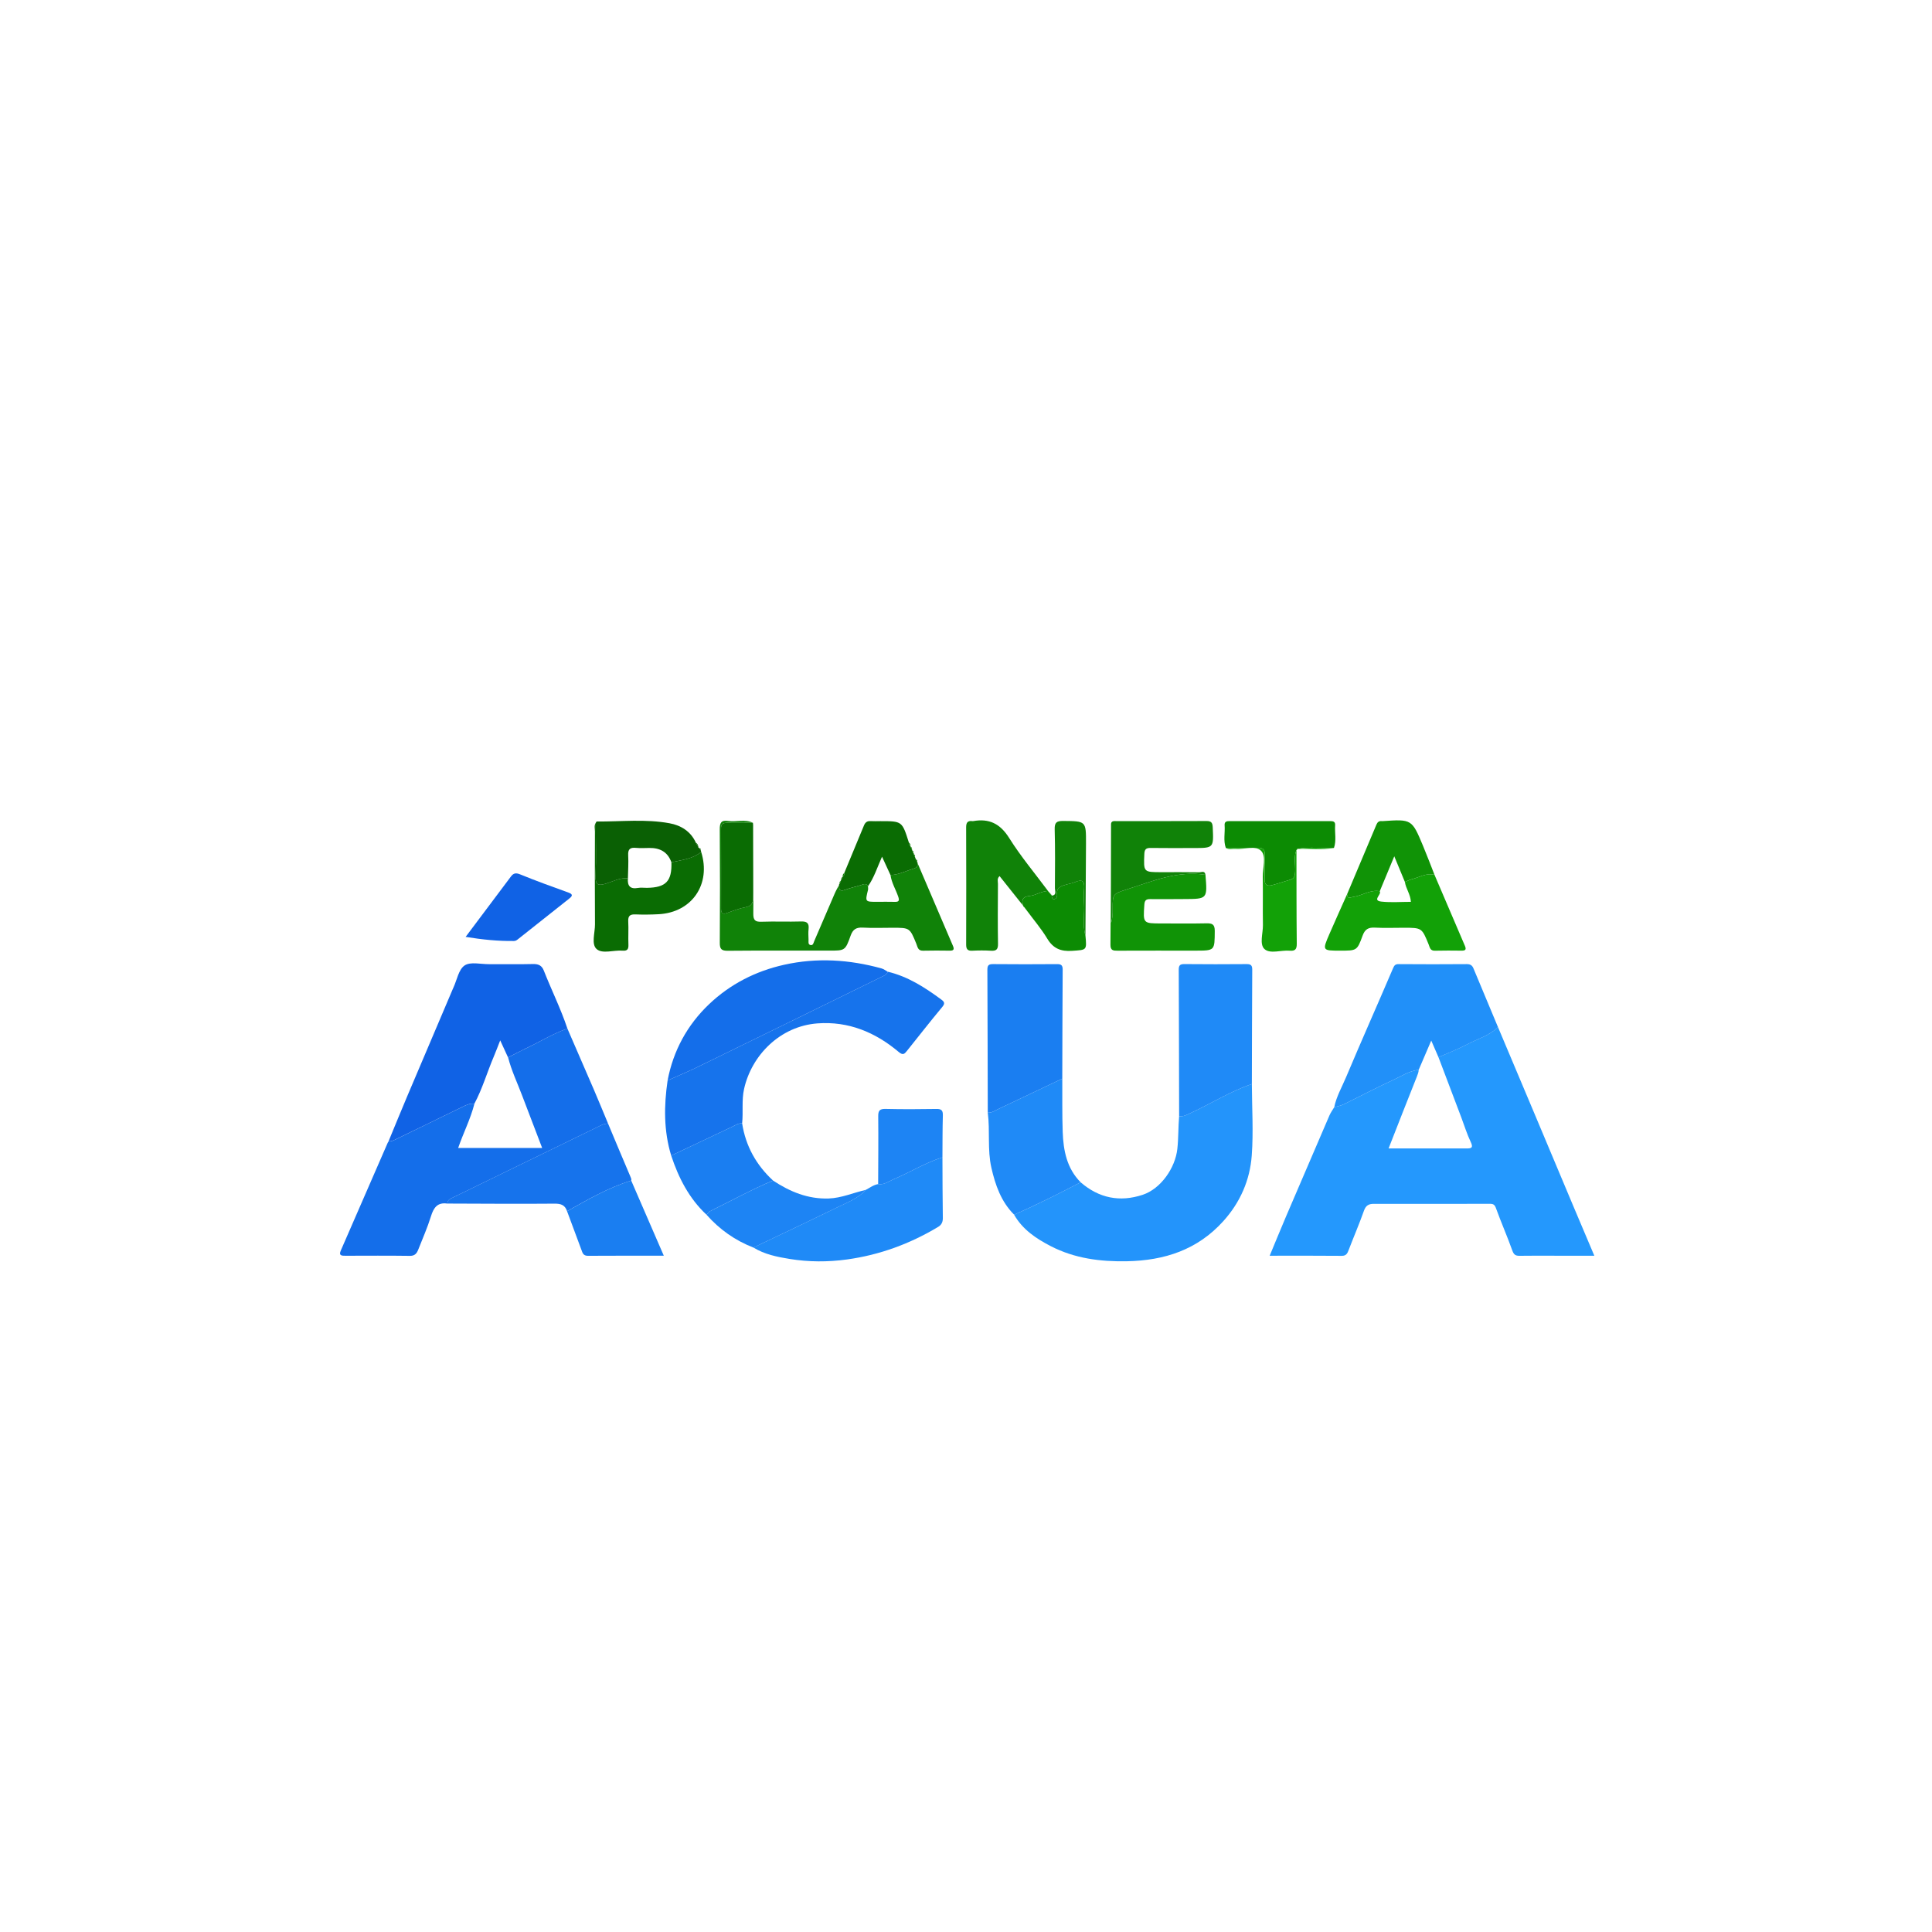 <?xml version="1.0" encoding="utf-8"?>
<!-- Generator: Adobe Illustrator 26.0.0, SVG Export Plug-In . SVG Version: 6.00 Build 0)  -->
<svg version="1.1" id="Camada_1" xmlns="http://www.w3.org/2000/svg" xmlns:xlink="http://www.w3.org/1999/xlink" x="0px" y="0px"
	 viewBox="0 0 1080 1080" style="enable-background:new 0 0 1080 1080;" xml:space="preserve">
<style type="text/css">
	.st0{fill:#2498FD;}
	.st1{fill:#146EEA;}
	.st2{fill:#2394FB;}
	.st3{fill:#1062E5;}
	.st4{fill:#1673EC;}
	.st5{fill:#2190F9;}
	.st6{fill:#1F8AF7;}
	.st7{fill:#108208;}
	.st8{fill:#1A7EF1;}
	.st9{fill:#12A107;}
	.st10{fill:#109306;}
	.st11{fill:#0A6C03;}
	.st12{fill:#1D84F4;}
	.st13{fill:#0C8B03;}
	.st14{fill:#0A6004;}
</style>
<g>
	<g>
		<path class="st0" d="M837.38,574.14c6.52,15.47,13.05,30.93,19.56,46.4c7.46,17.74,14.9,35.49,22.36,53.22
			c3.85,9.14,7.74,18.27,11.94,28.2c-7.47,0-14.36,0-21.25,0c-6.83,0-13.66-0.08-20.49,0.04c-2.29,0.04-3.27-0.6-4.1-2.94
			c-2.84-7.97-6.28-15.74-9.15-23.7c-0.73-2.01-1.55-2.43-3.42-2.42c-21.66,0.05-43.31,0.04-64.97,0.02c-2.72,0-4.36,0.91-5.38,3.79
			c-2.61,7.37-5.71,14.56-8.51,21.87c-0.74,1.93-1.31,3.43-3.95,3.4c-13.15-0.13-26.3-0.06-40.26-0.06
			c3.22-7.72,6.18-15.01,9.27-22.24c8.01-18.75,16.06-37.48,24.14-56.19c0.7-1.61,1.77-3.06,2.67-4.59c1.74-0.51,3.6-0.79,5.22-1.58
			c9.13-4.45,18.09-9.25,27.33-13.46c4.78-2.18,9.26-5.25,14.68-5.88c-0.06,1.33-0.51,2.51-1.01,3.76
			c-5.3,13.27-10.49,26.6-15.82,40.19c14.77,0,29.09-0.02,43.41,0.02c2.77,0.01,4.11-0.26,2.5-3.62c-2.1-4.4-3.53-9.11-5.26-13.69
			c-4.25-11.24-8.51-22.47-12.77-33.71c5.41-2.39,10.98-4.49,16.19-7.26C826.06,580.67,832.6,578.95,837.38,574.14z"/>
		<path class="st1" d="M317.17,574.95c4.95,11.4,9.92,22.8,14.83,34.22c2.68,6.24,5.25,12.54,7.87,18.81
			c-1.12,0.26-2.33,0.32-3.33,0.81c-27.78,13.5-55.54,27.05-83.3,40.6c-1.49,0.73-3.12,1.35-3.18,3.42
			c-5.53-0.81-7.66,2.29-9.15,7.1c-1.97,6.34-4.67,12.45-7.11,18.63c-0.81,2.06-1.87,3.53-4.66,3.49
			c-11.99-0.17-23.98-0.08-35.96-0.06c-1.99,0-3.97,0.07-2.69-2.88c8.74-20.09,17.49-40.18,26.24-60.26
			c0.13-0.3,0.34-0.57,0.51-0.85c1.76,0.19,3.2-0.69,4.69-1.41c12.22-5.94,24.45-11.86,36.65-17.84c2.11-1.04,4.17-2.05,6.61-1.69
			c-2.15,8.45-6.17,16.23-9.07,24.67c15.74,0,31.21,0,46.94,0c-3.81-9.97-7.53-19.6-11.17-29.25c-2.67-7.09-5.97-13.95-7.86-21.33
			c3.34-1.7,6.64-3.5,10.04-5.09C301.78,582.38,309.08,577.85,317.17,574.95z"/>
		<path class="st2" d="M604.09,660.92c10.25,8.85,21.86,11.22,34.68,6.98c10.13-3.35,18.2-14.99,19.37-25.65
			c0.67-6.11,0.47-12.2,1-18.28c2.46,0.33,4.46-0.88,6.57-1.85c11.42-5.27,22.09-12.1,34.09-16.14c0.05,13.32,0.92,26.7-0.06,39.94
			c-1.02,13.76-6.43,26.2-15.87,36.68c-14.45,16.05-32.89,22.04-53.91,22.45c-14.85,0.29-29.2-1.57-42.47-8.39
			c-8.16-4.19-15.86-9.3-20.61-17.65C579.53,673.49,591.84,667.27,604.09,660.92z"/>
		<path class="st3" d="M317.17,574.95c-8.09,2.9-15.39,7.43-23.13,11.07c-3.39,1.6-6.69,3.39-10.04,5.09
			c-1.38-3.01-2.76-6.01-4.38-9.53c-1.35,3.43-2.42,6.29-3.61,9.1c-3.72,8.74-6.33,17.93-10.85,26.34
			c-2.44-0.36-4.49,0.66-6.61,1.69c-12.2,5.99-24.43,11.9-36.65,17.84c-1.49,0.72-2.92,1.6-4.69,1.41
			c3.46-8.35,6.87-16.72,10.39-25.05c8.46-20,16.98-39.98,25.48-59.97c0.13-0.3,0.26-0.6,0.4-0.9c1.98-4.27,2.91-10.14,6.26-12.36
			c3.26-2.17,9-0.67,13.65-0.7c8.16-0.04,16.31,0.13,24.46-0.08c3.05-0.08,4.98,0.71,6.13,3.62
			C308.25,553.4,313.48,563.86,317.17,574.95z"/>
		<path class="st4" d="M496.2,543.17c11.32,2.67,20.83,8.83,30.02,15.6c1.37,1.01,2.32,1.96,0.64,3.97
			c-6.79,8.16-13.32,16.53-19.96,24.82c-1.31,1.63-2.18,2.46-4.49,0.51c-13.07-11.03-28.11-17.28-45.42-15.99
			c-20.96,1.56-36.87,17.89-41.05,36.65c-1.43,6.42-0.4,12.85-1.08,19.24c-2.13-0.18-3.78,1.04-5.57,1.89
			c-11.36,5.37-22.73,10.74-34.09,16.11c-4.2-13.83-4.08-27.86-2-41.99c5.75-2.57,11.57-4.99,17.23-7.75
			c34.2-16.7,68.37-33.47,102.55-50.23C494.28,545.35,495.82,544.9,496.2,543.17z"/>
		<path class="st5" d="M793.07,598.02c-5.42,0.63-9.91,3.7-14.68,5.88c-9.23,4.21-18.2,9.01-27.33,13.46
			c-1.61,0.79-3.47,1.07-5.22,1.58c1.23-5.98,4.3-11.25,6.62-16.78c8.54-20.28,17.5-40.38,26.14-60.61c0.75-1.76,1.21-2.62,3.28-2.6
			c12.66,0.1,25.32,0.1,37.98,0c1.95-0.02,3.07,0.61,3.78,2.31c4.58,10.97,9.16,21.93,13.74,32.9c-4.77,4.81-11.31,6.52-17.07,9.58
			c-5.21,2.77-10.78,4.87-16.19,7.26c-1.24-2.86-2.49-5.72-4.04-9.3C797.58,587.5,795.32,592.76,793.07,598.02z"/>
		<path class="st1" d="M496.2,543.17c-0.38,1.73-1.92,2.19-3.23,2.83c-34.17,16.76-68.34,33.54-102.55,50.23
			c-5.65,2.76-11.48,5.17-17.23,7.75c3.18-16.7,11.03-31.08,23.23-42.67c11.75-11.16,25.92-18.42,41.86-21.99
			c18.34-4.1,36.48-2.94,54.47,2.02C493.98,541.68,495.06,542.55,496.2,543.17z"/>
		<path class="st6" d="M699.8,605.98c-11.99,4.05-22.67,10.88-34.09,16.14c-2.11,0.98-4.11,2.19-6.57,1.85
			c-0.06-27.29-0.1-54.57-0.22-81.86c-0.01-2.31,0.61-3.2,3.06-3.18c11.65,0.11,23.3,0.11,34.94,0.01c2.42-0.02,3.11,0.8,3.09,3.15
			C699.89,563.39,699.86,584.68,699.8,605.98z"/>
		<path class="st7" d="M421,461.2c0.07,16.48,0.29,32.97,0.1,49.44c-0.04,3.88,1.1,4.75,4.72,4.62c7.32-0.27,14.66,0.08,21.98-0.15
			c3.3-0.1,4.56,0.92,4.2,4.22c-0.22,1.97-0.09,3.99-0.02,5.99c0.04,1.09-0.38,2.61,1.06,2.96c1.54,0.37,1.72-1.28,2.14-2.24
			c3.84-8.85,7.61-17.74,11.44-26.59c0.71-1.65,1.64-3.21,2.48-4.81c-0.18,2.45,0.26,3.92,3.31,2.77c2.92-1.09,6.01-1.72,8.99-2.68
			c1.47-0.47,2.84-1.18,3.81,0.72c0.01,0.66,0.17,1.36,0.02,1.98c-1.65,6.7-1.66,6.69,5.01,6.69c3.31,0,6.62-0.08,9.92,0.02
			c2.45,0.08,2.68-0.79,1.94-2.95c-1.39-4.04-3.72-7.74-4.31-12.06c4.69-0.12,8.79-2.36,13.15-3.64c1.41-0.41,2.18-1.38,2-2.94
			c6.58,15.41,13.15,30.82,19.77,46.21c0.88,2.05,0.3,2.68-1.8,2.66c-4.99-0.06-9.99-0.11-14.98,0.02c-2.87,0.07-3-2.17-3.71-3.91
			c-3.65-8.9-3.64-8.91-13.33-8.91c-5.49,0-11,0.23-16.47-0.08c-3.69-0.2-5.62,0.85-6.93,4.53c-2.99,8.41-3.22,8.33-12.06,8.33
			c-18.88,0-37.75-0.09-56.62,0.08c-3.51,0.03-4.47-0.97-4.44-4.46c0.15-21.14,0.15-42.27-0.02-63.41
			c-0.03-3.66,0.82-5.27,4.68-4.69c4.59,0.69,9.38-1.16,13.87,1.03c-4.82,0.02-9.65,0.09-14.47,0.02c-2.23-0.03-3.38,0.65-3.37,3.1
			c0.06,14.97,0.04,29.94,0.02,44.9c0,2.47,0.82,3.32,3.34,2.39c3.42-1.26,6.87-2.58,10.43-3.26c3.4-0.65,4.18-2.37,4.15-5.51
			C420.89,488.14,420.98,474.67,421,461.2z"/>
		<path class="st8" d="M552.17,621.97c-0.06-26.62-0.1-53.24-0.22-79.86c-0.01-2.32,0.61-3.19,3.06-3.17
			c11.98,0.11,23.96,0.11,35.94,0.01c2.41-0.02,3.11,0.78,3.09,3.14c-0.13,20.3-0.16,40.6-0.22,60.89
			c-12.04,5.71-24.08,11.42-36.12,17.14C555.93,620.95,554.29,622.18,552.17,621.97z"/>
		<path class="st6" d="M526.83,646.97c0.05,11.3,0.04,22.59,0.22,33.89c0.04,2.3-0.8,3.89-2.58,4.96
			c-15.79,9.47-32.68,15.7-51.01,18.23c-10.74,1.48-21.43,1.43-31.99-0.28c-6.94-1.13-14.08-2.54-20.3-6.39
			c15.7-7.51,31.43-14.92,47.06-22.57c5.54-2.71,11.48-4.89,15.78-9.68c2.25-1.16,4.28-2.8,6.89-3.21c3.42,0.55,5.97-1.61,8.83-2.81
			C508.86,655.28,517.31,649.93,526.83,646.97z"/>
		<path class="st6" d="M552.17,621.97c2.12,0.21,3.76-1.02,5.54-1.86c12.04-5.71,24.08-11.42,36.12-17.14
			c0.06,9.92-0.12,19.85,0.23,29.77c0.37,10.38,2.27,20.36,10.04,28.18c-12.25,6.34-24.56,12.57-37.21,18.08
			c-7.29-7.27-10.53-16.64-12.71-26.26C551.89,642.67,553.5,632.19,552.17,621.97z"/>
		<path class="st4" d="M250.05,672.8c0.06-2.07,1.69-2.69,3.18-3.42c27.76-13.54,55.52-27.09,83.3-40.6c1-0.49,2.22-0.55,3.33-0.81
			c4.16,9.91,8.29,19.83,12.52,29.72c0.33,0.78,0.7,1.43,0.48,2.27c-12.81,3.93-24.3,10.61-35.87,17.11
			c-1.12-3.4-3.35-4.26-6.97-4.22C290.04,673.03,270.04,672.85,250.05,672.8z"/>
		<path class="st7" d="M572.06,506.43c-4.41-5.54-8.83-11.08-13.29-16.68c-1.56,1.38-0.9,2.97-0.91,4.35
			c-0.07,11.16-0.16,22.32,0.03,33.48c0.06,3.17-0.97,4.07-3.96,3.88c-3.48-0.22-7-0.18-10.49-0.01c-2.69,0.13-3.36-0.98-3.35-3.52
			c0.07-21.82,0.07-43.64-0.01-65.46c-0.01-2.54,0.77-3.8,3.43-3.47c0.16,0.02,0.34,0.03,0.5,0c8.93-1.58,15.1,1.43,20.12,9.44
			c6.48,10.34,14.4,19.77,21.7,29.59c-3.68,0.17-6.83,2.46-10.38,2.83C571.48,501.28,570.93,503.2,572.06,506.43z"/>
		<path class="st9" d="M801.89,489.01c5.67,13.27,11.33,26.56,17.04,39.81c0.93,2.17,0.03,2.61-1.9,2.6
			c-4.99-0.04-9.97-0.11-14.96,0.03c-2.61,0.07-2.78-1.84-3.44-3.48c-3.81-9.35-3.81-9.35-14.02-9.35c-5.32,0-10.65,0.22-15.95-0.07
			c-3.67-0.2-5.64,0.84-6.97,4.51c-3.06,8.44-3.29,8.35-12.52,8.36c-9.99,0-10.04-0.02-6-9.35c3.23-7.44,6.58-14.83,9.88-22.24
			c0.07,2.92,1.75,1.78,3.41,1.55c5.03-0.7,9.46-4.17,14.84-3.19c1.17,1.84-4.5,5.21,0.96,5.81c5.36,0.58,10.83,0.13,16.43,0.13
			c-0.23-4.24-2.79-7.36-3.34-11.08c1.19-0.5,2.35-1.16,3.59-1.47C793.22,490.52,797.18,487.83,801.89,489.01z"/>
		<path class="st10" d="M673.86,489.03c1.11,13.5,1.11,13.5-11.89,13.54c-6.33,0.02-12.65,0.11-18.98,0.03
			c-2.3-0.03-3.13,0.69-3.29,3.1c-0.72,10.51-0.81,10.51,9.71,10.51c8.32,0,16.65,0.12,24.97-0.06c3.25-0.07,4.71,0.54,4.68,4.29
			c-0.08,10.97,0.1,10.97-10.88,10.97c-14.48,0-28.97-0.03-43.45,0.03c-2.42,0.01-4.01-0.08-3.98-3.35
			c0.22-22.27,0.24-44.54,0.33-66.82c0,18.21,0,36.43,0,54.65c0.9-2.62,0.9-5.24,0.91-7.86c0-8.3-0.01-8.35,8.03-10.92
			C644.28,492.59,658.29,486.55,673.86,489.03z"/>
		<path class="st11" d="M391.97,476.26c5.64,17.99-5.13,33.8-23.78,34.79c-4.31,0.23-8.65,0.28-12.96,0.11
			c-2.96-0.12-4.21,0.75-4.04,3.9c0.23,4.31-0.08,8.65,0.1,12.96c0.11,2.54-0.55,3.62-3.28,3.4c-4.94-0.4-11.23,1.97-14.48-0.88
			c-3.11-2.72-0.9-9.09-0.93-13.84c-0.13-17.29-0.08-34.59-0.03-51.88c0-1.6-0.57-3.3,0.45-4.83c0.01,9.93,0.31,19.86-0.08,29.77
			c-0.2,5.04,1.62,5.43,5.66,4.21c4.07-1.23,7.93-3.46,12.41-2.97c-0.35,4.13,1.18,6.17,5.64,5.36c1.61-0.29,3.32-0.03,4.99-0.05
			c10.63-0.15,14.03-3.72,13.68-14.3C381.08,480.73,387.11,480.18,391.97,476.26z"/>
		<path class="st8" d="M375.2,645.97c11.37-5.37,22.73-10.74,34.09-16.11c1.78-0.84,3.43-2.07,5.57-1.89
			c1.98,12.7,7.88,23.28,17.28,31.96c-12.04,5.02-23.43,11.37-35.13,17.09c-0.82,0.4-1.36,1.36-2.03,2.05
			C385.2,669.95,379.34,658.47,375.2,645.97z"/>
		<path class="st8" d="M316.99,677.07c11.58-6.5,23.07-13.18,35.87-17.11c5.99,13.82,11.98,27.63,18.21,41.99
			c-14.56,0-28.45-0.04-42.33,0.05c-1.8,0.01-2.73-0.66-3.3-2.2C322.63,692.23,319.81,684.65,316.99,677.07z"/>
		<path class="st12" d="M394.98,679.08c0.67-0.7,1.21-1.65,2.03-2.05c11.7-5.73,23.09-12.08,35.13-17.09
			c9.43,6.24,19.55,10.42,31.11,10.02c7.21-0.25,13.83-3.26,20.76-4.81c-4.3,4.79-10.24,6.97-15.78,9.68
			c-15.63,7.64-31.37,15.06-47.06,22.57C410.94,693.43,402.24,687.29,394.98,679.08z"/>
		<path class="st7" d="M673.86,489.03c-15.57-2.48-29.57,3.56-43.84,8.11c-8.05,2.57-8.03,2.62-8.03,10.92c0,2.62,0,5.24-0.91,7.86
			c0-18.22,0-36.44,0-54.65c-0.22-2.76,1.85-2.24,3.39-2.25c16.66-0.03,33.31,0.02,49.97-0.06c2.61-0.01,3.36,0.89,3.48,3.46
			c0.54,11.63,0.62,11.63-10.76,11.63c-8,0-15.99,0.08-23.98-0.04c-2.55-0.04-3.38,0.77-3.49,3.4c-0.42,10.15-0.53,10.14,9.67,10.14
			c7,0,13.99-0.06,20.99,0.06C671.54,487.65,673.53,486.5,673.86,489.03z"/>
		<path class="st13" d="M685.25,474.02c-1.5-4.17-0.37-8.48-0.68-12.72c-0.16-2.14,1.27-2.3,2.93-2.3
			c18.63,0.03,37.26,0.03,55.89,0.01c1.64,0,3.11,0.09,2.96,2.26c-0.3,4.24,0.8,8.55-0.66,12.73c-6.85,0.31-13.73-0.76-20.56,0.56
			c0.06,0.33-0.07,0.52-0.4,0.56c-1.66,3.99-0.49,8.17-0.73,12.25c-0.12,2-0.36,3.64-2.51,4.3c-3.48,1.07-6.95,2.22-10.47,3.14
			c-2.52,0.66-4.17-0.01-4.08-3.16c0.14-4.65-0.08-9.31,0.07-13.96c0.09-2.83-1.03-3.81-3.8-3.75
			C697.22,474.08,691.24,474.01,685.25,474.02z"/>
		<path class="st12" d="M526.83,646.97c-9.52,2.96-17.98,8.31-27.11,12.15c-2.87,1.21-5.41,3.36-8.83,2.81
			c0.04-12.62,0.18-25.25,0.04-37.87c-0.04-3.22,0.81-4.25,4.12-4.17c9.46,0.22,18.94,0.18,28.4,0.02c2.85-0.05,3.69,0.83,3.61,3.65
			C526.84,631.36,526.89,639.17,526.83,646.97z"/>
		<path class="st14" d="M351.01,491.02c-4.49-0.49-8.34,1.74-12.41,2.97c-4.04,1.22-5.86,0.83-5.66-4.21
			c0.39-9.91,0.09-19.85,0.08-29.77c0.19-0.27,0.38-0.78,0.57-0.78c13.58,0.09,27.23-1.5,40.7,0.98
			c6.42,1.18,11.88,4.54,14.75,10.95c0.51,0.95,1.02,1.9,1.53,2.85l0.3-0.07c0,0,0.14,0.28,0.14,0.28c0.11,0.33,0.32,0.57,0.62,0.72
			c0.11,0.44,0.23,0.88,0.34,1.33c-4.86,3.92-10.88,4.46-16.65,5.76c-2.07-5.84-6.45-8.1-12.37-8.02c-2.49,0.04-5.01,0.18-7.48-0.05
			c-3.2-0.3-4.49,0.7-4.31,4.11C351.39,482.37,351.09,486.7,351.01,491.02z"/>
		<path class="st3" d="M260.29,523.72c8.8-11.74,17.05-22.77,25.34-33.77c1.3-1.73,2.62-2.2,5.05-1.2
			c8.96,3.67,18.08,6.94,27.19,10.24c2.79,1.01,1.84,2.13,0.34,3.32c-9.57,7.61-19.17,15.17-28.74,22.78
			c-0.67,0.54-1.29,0.92-2.18,0.93C278.5,526.13,269.8,525.28,260.29,523.72z"/>
		<path class="st10" d="M801.89,489.01c-4.71-1.18-8.68,1.51-12.95,2.56c-1.24,0.31-2.4,0.97-3.59,1.47
			c-1.85-4.48-3.71-8.96-5.94-14.36c-2.97,7.14-5.54,13.33-8.11,19.51c-5.38-0.99-9.81,2.49-14.84,3.19
			c-1.67,0.23-3.34,1.38-3.41-1.55c5.46-12.95,10.94-25.89,16.38-38.86c0.59-1.42,1.47-2.13,3.01-1.96c0.16,0.02,0.33,0.01,0.5,0
			c16.26-1.1,16.29-1.11,22.56,13.88C797.73,478.22,799.77,483.64,801.89,489.01z"/>
		<path class="st11" d="M512.93,482.56c0.19,1.56-0.59,2.53-2,2.94c-4.37,1.28-8.47,3.52-13.15,3.64
			c-1.47-3.18-2.93-6.36-4.72-10.24c-2.71,6.09-4.46,11.73-7.86,16.55c-0.96-1.9-2.34-1.18-3.81-0.72
			c-2.98,0.95-6.07,1.58-8.99,2.68c-3.05,1.14-3.49-0.32-3.31-2.77c0,0-0.05-0.41-0.05-0.41s0.33-0.25,0.33-0.25
			c0.24-0.55,0.47-1.1,0.71-1.65l-0.1-0.24c0,0,0.24-0.1,0.24-0.1c0.27-0.61,0.54-1.22,0.8-1.82c0,0,0.07-0.19,0.07-0.19
			c0.79-0.44,0.94-1.16,0.86-1.97c3.67-8.84,7.37-17.67,10.99-26.52c0.72-1.77,1.79-2.61,3.74-2.48c1.81,0.12,3.64,0.02,5.46,0.02
			c12.15,0,12.15,0,15.92,11.96c-0.09,0.82,0.06,1.54,0.85,1.98c0,0,0.08,0.19,0.07,0.19c0.26,0.61,0.52,1.22,0.78,1.83l0.26,0.1
			c0,0-0.1,0.26-0.11,0.26c0.22,0.54,0.45,1.08,0.67,1.62c0.35,0.12,0.45,0.35,0.28,0.68c0.17,0.38,0.33,0.76,0.5,1.15
			c0.2,0.49,0.4,0.98,0.59,1.47c0.25,0.58,0.5,1.15,0.75,1.73l0.29,0.21L512.93,482.56z"/>
		<path class="st13" d="M572.06,506.43c-1.12-3.23-0.57-5.15,3.39-5.56c3.55-0.37,6.7-2.66,10.38-2.83c0,0,0.12,0.17,0.12,0.17
			c0.23,0.28,0.46,0.56,0.69,0.83l0.32,0.15c0,0,0.02,0.35,0.02,0.35c0.12,0.13,0.24,0.28,0.36,0.42c0.4,0.07,0.58,0.3,0.53,0.71
			c0.2,0.77,0.11,1.93,1.15,1.94c1.44,0.01,2.05-1.25,1.89-2.43c-0.56-4.17,2.37-4.94,5.32-5.77c1.59-0.44,3.27-0.67,4.76-1.33
			c3.97-1.75,5.41-0.54,5.04,3.7c-0.25,2.8-0.19,5.65-0.02,8.46c0.37,5.9-0.99,11.88,0.76,17.72c0.78,8.42,0.75,7.98-7.47,8.56
			c-6.33,0.44-10.57-1.32-13.91-6.87c-3.32-5.52-7.57-10.48-11.41-15.68c-0.26-0.34-0.52-0.67-0.78-1.01c0,0-0.18-0.26-0.18-0.26
			c-0.14-0.29-0.33-0.53-0.59-0.73l-0.36-0.16L572.06,506.43z"/>
		<path class="st11" d="M421,461.2c-0.02,13.47-0.11,26.94-0.01,40.41c0.02,3.14-0.75,4.87-4.15,5.51c-3.56,0.68-7.01,2-10.43,3.26
			c-2.53,0.93-3.35,0.08-3.34-2.39c0.02-14.97,0.03-29.94-0.02-44.9c-0.01-2.45,1.14-3.14,3.37-3.1c4.82,0.07,9.65-0.01,14.47-0.02
			C420.92,460.38,420.96,460.79,421,461.2z"/>
		<path class="st9" d="M685.25,474.02c5.99-0.01,11.97,0.07,17.96-0.08c2.77-0.07,3.89,0.92,3.8,3.75
			c-0.15,4.65,0.07,9.31-0.07,13.96c-0.09,3.15,1.56,3.81,4.08,3.16c3.52-0.92,6.98-2.07,10.47-3.14c2.15-0.66,2.4-2.3,2.51-4.3
			c0.24-4.08-0.93-8.26,0.73-12.25c0.03,17.49-0.01,34.98,0.17,52.47c0.03,3.19-1.04,4.1-4.01,3.85c-4.79-0.4-10.89,1.95-14.03-0.91
			c-2.95-2.68-0.81-8.82-0.88-13.42c-0.15-8.99,0.06-17.99-0.09-26.99c-0.08-4.95,2.12-11.3-0.91-14.48
			c-3.07-3.23-9.47-0.67-14.39-1.1C688.81,474.39,686.94,475.11,685.25,474.02z"/>
		<path class="st7" d="M606.77,522.98c-1.75-5.84-0.4-11.82-0.76-17.72c-0.18-2.81-0.23-5.66,0.02-8.46
			c0.38-4.25-1.06-5.45-5.04-3.7c-1.49,0.66-3.17,0.88-4.76,1.33c-2.95,0.82-5.88,1.6-5.32,5.77c0.16,1.18-0.46,2.43-1.89,2.43
			c-1.03-0.01-0.95-1.17-1.15-1.94c3.02-0.29,1.82-2.67,1.83-4.14c0.08-10.99,0.17-21.98-0.12-32.97c-0.1-3.84,1.11-4.69,4.77-4.66
			c12.74,0.12,12.78-0.02,12.73,12.65C607.01,488.7,606.88,505.84,606.77,522.98z"/>
		<path class="st9" d="M725.14,474.56c6.82-1.32,13.71-0.25,20.56-0.56C738.87,475.27,731.98,474.21,725.14,474.56z"/>
		<path class="st11" d="M390.56,474.01c-0.51-0.95-1.02-1.9-1.53-2.85C390.21,471.75,390.26,472.94,390.56,474.01z"/>
		<path class="st7" d="M471.03,490.16c-0.27,0.61-0.54,1.22-0.8,1.82C470.07,491.19,470.4,490.61,471.03,490.16z"/>
		<path class="st7" d="M470.08,492.33c-0.24,0.55-0.47,1.1-0.71,1.65C469.16,493.23,469.42,492.7,470.08,492.33z"/>
		<path class="st7" d="M471.96,488c0.08,0.82-0.07,1.54-0.86,1.97C470.94,489.12,471.33,488.51,471.96,488z"/>
		<path class="st7" d="M512.73,482c-0.25-0.58-0.5-1.15-0.75-1.73C512.71,480.64,512.91,481.24,512.73,482z"/>
		<path class="st7" d="M511.38,478.8c-0.17-0.38-0.33-0.77-0.5-1.15C511.54,477.83,511.69,478.22,511.38,478.8z"/>
		<path class="st7" d="M510.61,476.98c-0.22-0.54-0.45-1.08-0.67-1.62C510.6,475.72,510.82,476.26,510.61,476.98z"/>
		<path class="st7" d="M509.78,474.99c-0.26-0.61-0.52-1.22-0.78-1.83C509.64,473.61,509.93,474.21,509.78,474.99z"/>
		<path class="st7" d="M508.92,472.97c-0.8-0.44-0.94-1.16-0.85-1.98C508.71,471.5,509.07,472.13,508.92,472.97z"/>
		<path class="st7" d="M586.64,499.04c-0.23-0.28-0.46-0.56-0.69-0.83C586.18,498.49,586.41,498.76,586.64,499.04z"/>
		<path class="st7" d="M587.33,499.96c-0.11-0.15-0.23-0.29-0.36-0.42c0,0,0.35,0.07,0.35,0.07L587.33,499.96z"/>
		<path class="st7" d="M572.45,506.99c0.26,0.19,0.45,0.44,0.59,0.73C572.84,507.47,572.65,507.23,572.45,506.99z"/>
		<path class="st7" d="M573.22,507.97c0.26,0.34,0.52,0.67,0.78,1.01C573.73,508.65,573.47,508.31,573.22,507.97z"/>
		<path class="st11" d="M391.62,474.94c-0.31-0.16-0.51-0.4-0.62-0.72C391.61,474.11,391.72,474.43,391.62,474.94z"/>
	</g>
</g>
</svg>
